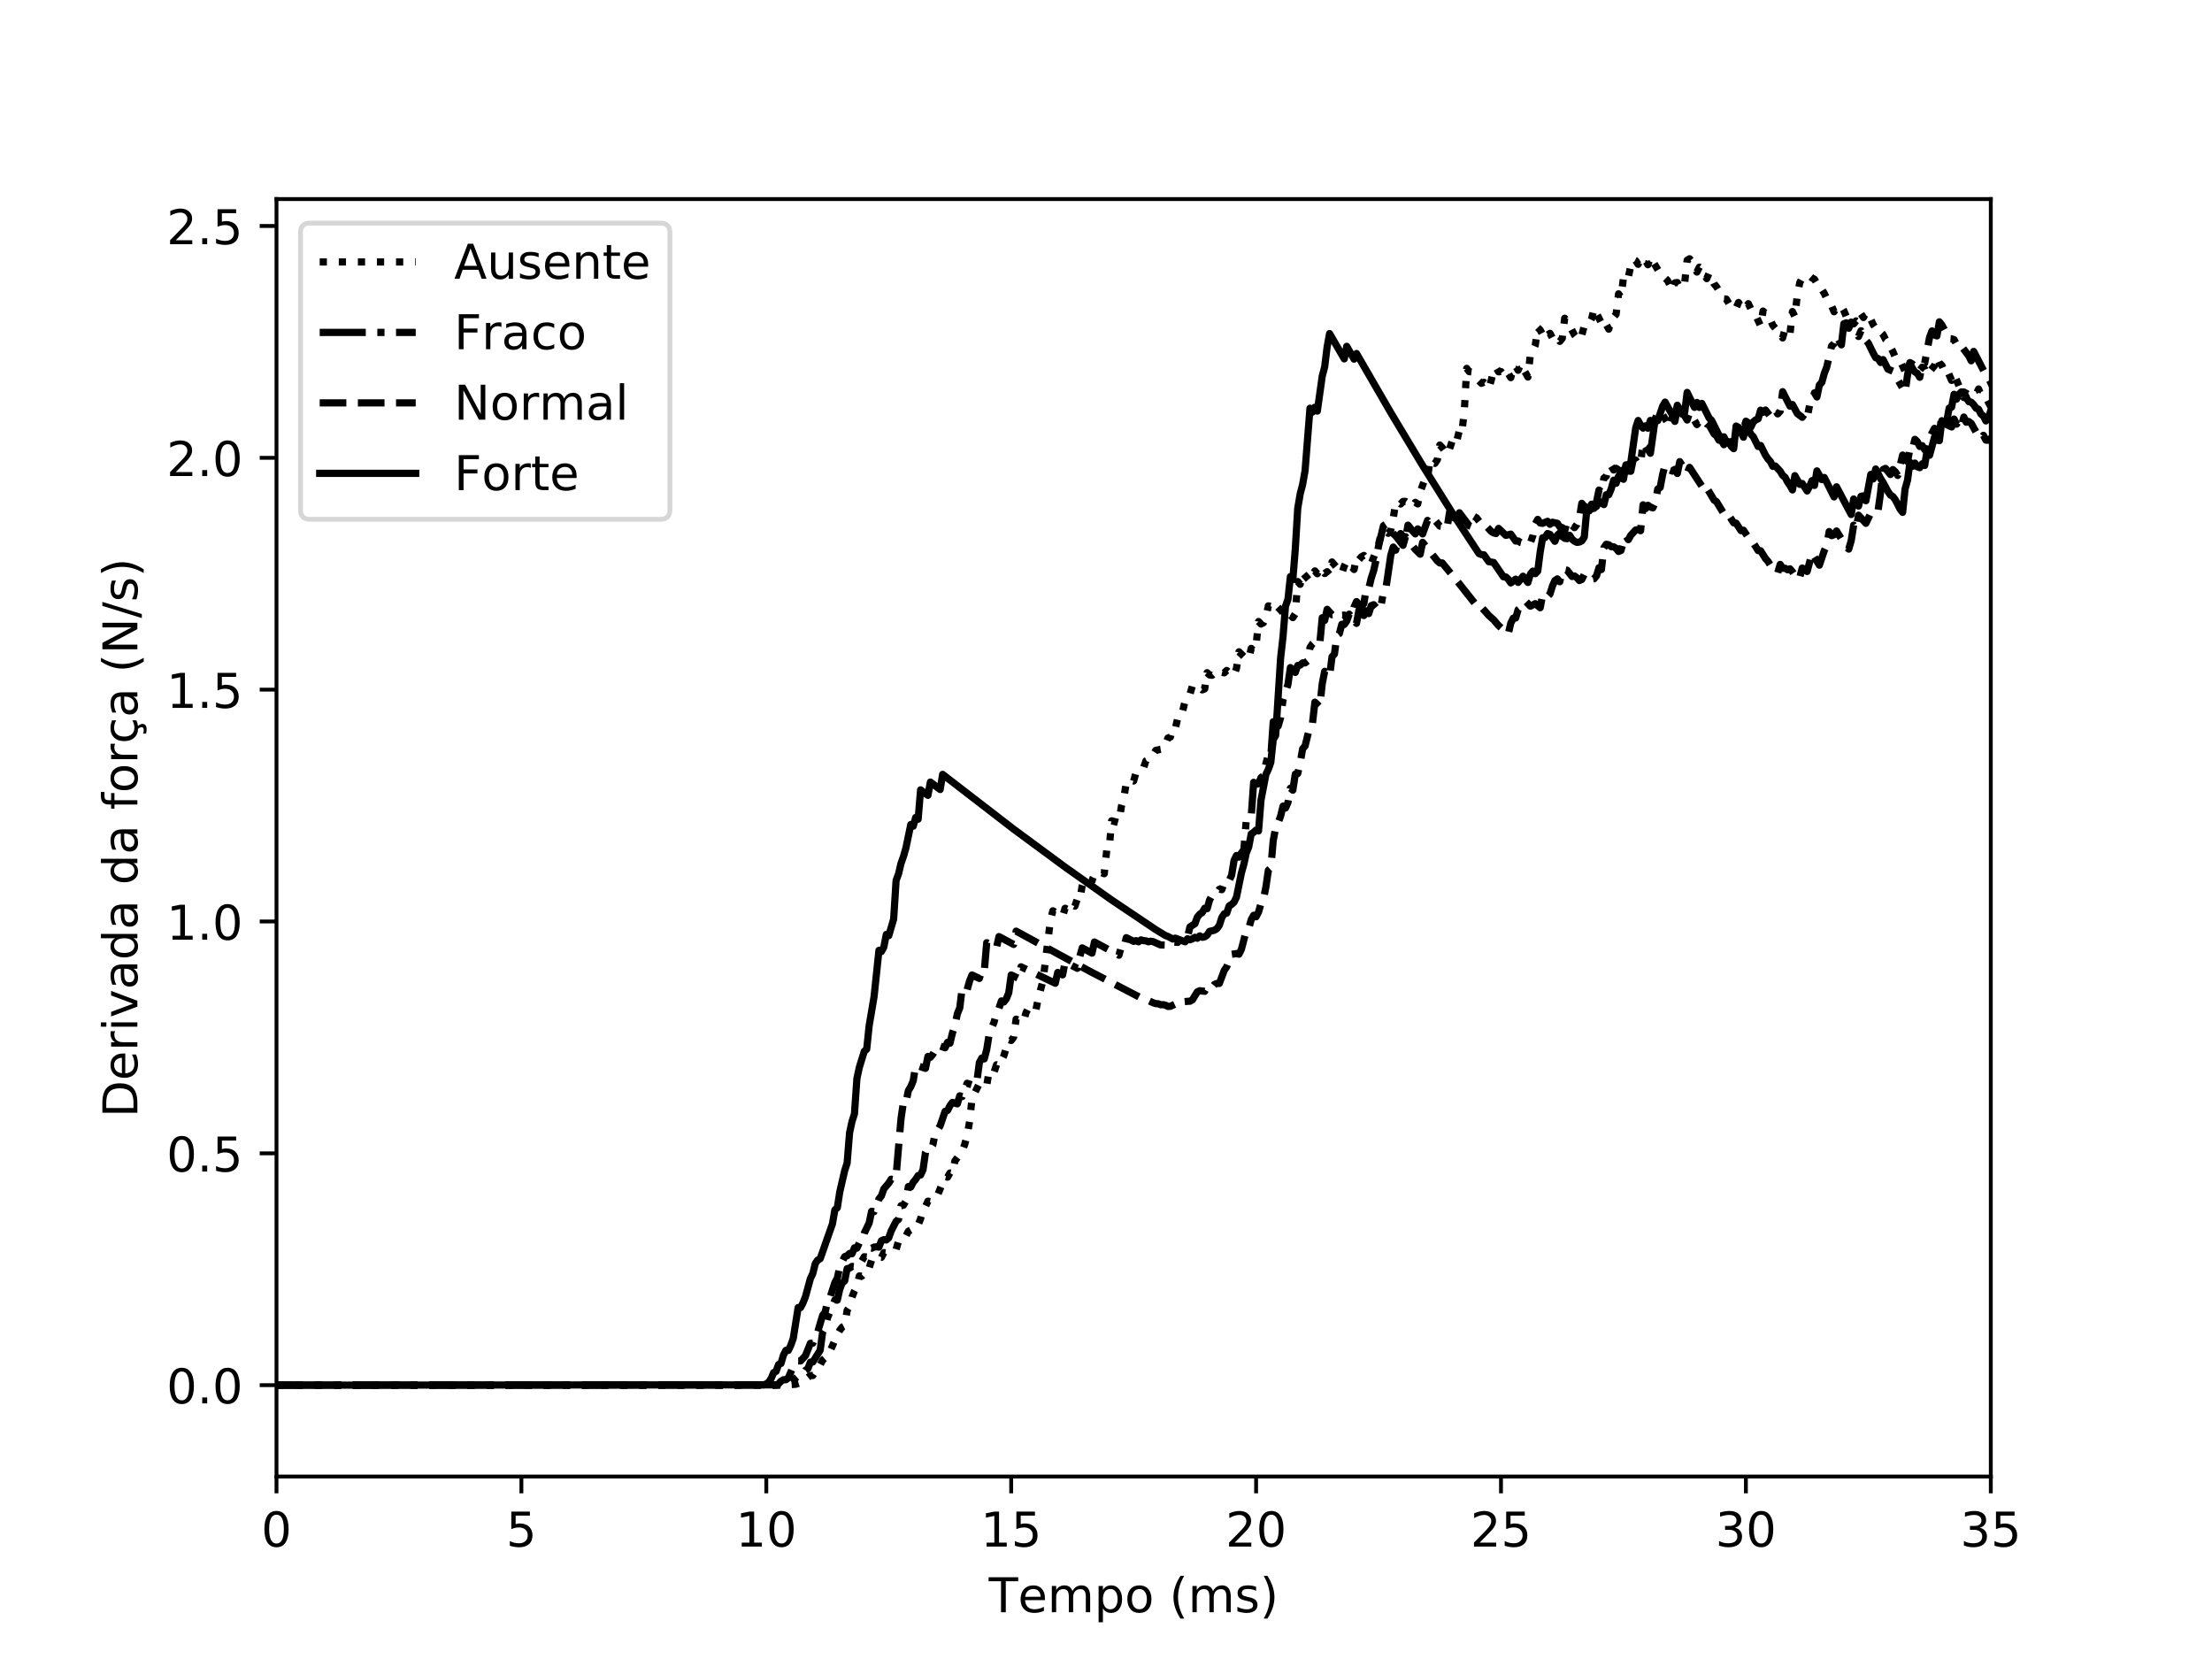 <?xml version="1.0" encoding="utf-8" standalone="no"?>
<!DOCTYPE svg PUBLIC "-//W3C//DTD SVG 1.1//EN"
  "http://www.w3.org/Graphics/SVG/1.1/DTD/svg11.dtd">
<!-- Created with matplotlib (https://matplotlib.org/) -->
<svg height="345.6pt" version="1.1" viewBox="0 0 460.8 345.6" width="460.8pt" xmlns="http://www.w3.org/2000/svg" xmlns:xlink="http://www.w3.org/1999/xlink">
 <defs>
  <style type="text/css">
*{stroke-linecap:butt;stroke-linejoin:round;}
  </style>
 </defs>
 <g id="figure_1">
  <g id="patch_1">
   <path d="M 0 345.6 
L 460.8 345.6 
L 460.8 0 
L 0 0 
z
" style="fill:#ffffff;"/>
  </g>
  <g id="axes_1">
   <g id="patch_2">
    <path d="M 57.6 307.584 
L 414.72 307.584 
L 414.72 41.472 
L 57.6 41.472 
z
" style="fill:#ffffff;"/>
   </g>
   <g id="matplotlib.axis_1">
    <g id="xtick_1">
     <g id="line2d_1">
      <defs>
       <path d="M 0 0 
L 0 3.5 
" id="m54265c1654" style="stroke:#000000;stroke-width:0.8;"/>
      </defs>
      <g>
       <use style="stroke:#000000;stroke-width:0.8;" x="57.6" xlink:href="#m54265c1654" y="307.584"/>
      </g>
     </g>
     <g id="text_1">
      <!-- 0 -->
      <defs>
       <path d="M 31.781 66.406 
Q 24.172 66.406 20.328 58.906 
Q 16.5 51.422 16.5 36.375 
Q 16.5 21.391 20.328 13.891 
Q 24.172 6.391 31.781 6.391 
Q 39.453 6.391 43.281 13.891 
Q 47.125 21.391 47.125 36.375 
Q 47.125 51.422 43.281 58.906 
Q 39.453 66.406 31.781 66.406 
z
M 31.781 74.219 
Q 44.047 74.219 50.516 64.516 
Q 56.984 54.828 56.984 36.375 
Q 56.984 17.969 50.516 8.266 
Q 44.047 -1.422 31.781 -1.422 
Q 19.531 -1.422 13.062 8.266 
Q 6.594 17.969 6.594 36.375 
Q 6.594 54.828 13.062 64.516 
Q 19.531 74.219 31.781 74.219 
z
" id="DejaVuSans-48"/>
      </defs>
      <g transform="translate(54.419 322.182)scale(0.1 -0.1)">
       <use xlink:href="#DejaVuSans-48"/>
      </g>
     </g>
    </g>
    <g id="xtick_2">
     <g id="line2d_2">
      <g>
       <use style="stroke:#000000;stroke-width:0.8;" x="108.617" xlink:href="#m54265c1654" y="307.584"/>
      </g>
     </g>
     <g id="text_2">
      <!-- 5 -->
      <defs>
       <path d="M 10.797 72.906 
L 49.516 72.906 
L 49.516 64.594 
L 19.828 64.594 
L 19.828 46.734 
Q 21.969 47.469 24.109 47.828 
Q 26.266 48.188 28.422 48.188 
Q 40.625 48.188 47.75 41.5 
Q 54.891 34.812 54.891 23.391 
Q 54.891 11.625 47.562 5.094 
Q 40.234 -1.422 26.906 -1.422 
Q 22.312 -1.422 17.547 -0.641 
Q 12.797 0.141 7.719 1.703 
L 7.719 11.625 
Q 12.109 9.234 16.797 8.062 
Q 21.484 6.891 26.703 6.891 
Q 35.156 6.891 40.078 11.328 
Q 45.016 15.766 45.016 23.391 
Q 45.016 31 40.078 35.438 
Q 35.156 39.891 26.703 39.891 
Q 22.75 39.891 18.812 39.016 
Q 14.891 38.141 10.797 36.281 
z
" id="DejaVuSans-53"/>
      </defs>
      <g transform="translate(105.436 322.182)scale(0.1 -0.1)">
       <use xlink:href="#DejaVuSans-53"/>
      </g>
     </g>
    </g>
    <g id="xtick_3">
     <g id="line2d_3">
      <g>
       <use style="stroke:#000000;stroke-width:0.8;" x="159.634" xlink:href="#m54265c1654" y="307.584"/>
      </g>
     </g>
     <g id="text_3">
      <!-- 10 -->
      <defs>
       <path d="M 12.406 8.297 
L 28.516 8.297 
L 28.516 63.922 
L 10.984 60.406 
L 10.984 69.391 
L 28.422 72.906 
L 38.281 72.906 
L 38.281 8.297 
L 54.391 8.297 
L 54.391 0 
L 12.406 0 
z
" id="DejaVuSans-49"/>
      </defs>
      <g transform="translate(153.272 322.182)scale(0.1 -0.1)">
       <use xlink:href="#DejaVuSans-49"/>
       <use x="63.623" xlink:href="#DejaVuSans-48"/>
      </g>
     </g>
    </g>
    <g id="xtick_4">
     <g id="line2d_4">
      <g>
       <use style="stroke:#000000;stroke-width:0.8;" x="210.651" xlink:href="#m54265c1654" y="307.584"/>
      </g>
     </g>
     <g id="text_4">
      <!-- 15 -->
      <g transform="translate(204.289 322.182)scale(0.1 -0.1)">
       <use xlink:href="#DejaVuSans-49"/>
       <use x="63.623" xlink:href="#DejaVuSans-53"/>
      </g>
     </g>
    </g>
    <g id="xtick_5">
     <g id="line2d_5">
      <g>
       <use style="stroke:#000000;stroke-width:0.8;" x="261.669" xlink:href="#m54265c1654" y="307.584"/>
      </g>
     </g>
     <g id="text_5">
      <!-- 20 -->
      <defs>
       <path d="M 19.188 8.297 
L 53.609 8.297 
L 53.609 0 
L 7.328 0 
L 7.328 8.297 
Q 12.938 14.109 22.625 23.891 
Q 32.328 33.688 34.812 36.531 
Q 39.547 41.844 41.422 45.531 
Q 43.312 49.219 43.312 52.781 
Q 43.312 58.594 39.234 62.25 
Q 35.156 65.922 28.609 65.922 
Q 23.969 65.922 18.812 64.312 
Q 13.672 62.703 7.812 59.422 
L 7.812 69.391 
Q 13.766 71.781 18.938 73 
Q 24.125 74.219 28.422 74.219 
Q 39.75 74.219 46.484 68.547 
Q 53.219 62.891 53.219 53.422 
Q 53.219 48.922 51.531 44.891 
Q 49.859 40.875 45.406 35.406 
Q 44.188 33.984 37.641 27.219 
Q 31.109 20.453 19.188 8.297 
z
" id="DejaVuSans-50"/>
      </defs>
      <g transform="translate(255.306 322.182)scale(0.1 -0.1)">
       <use xlink:href="#DejaVuSans-50"/>
       <use x="63.623" xlink:href="#DejaVuSans-48"/>
      </g>
     </g>
    </g>
    <g id="xtick_6">
     <g id="line2d_6">
      <g>
       <use style="stroke:#000000;stroke-width:0.8;" x="312.686" xlink:href="#m54265c1654" y="307.584"/>
      </g>
     </g>
     <g id="text_6">
      <!-- 25 -->
      <g transform="translate(306.323 322.182)scale(0.1 -0.1)">
       <use xlink:href="#DejaVuSans-50"/>
       <use x="63.623" xlink:href="#DejaVuSans-53"/>
      </g>
     </g>
    </g>
    <g id="xtick_7">
     <g id="line2d_7">
      <g>
       <use style="stroke:#000000;stroke-width:0.8;" x="363.703" xlink:href="#m54265c1654" y="307.584"/>
      </g>
     </g>
     <g id="text_7">
      <!-- 30 -->
      <defs>
       <path d="M 40.578 39.312 
Q 47.656 37.797 51.625 33 
Q 55.609 28.219 55.609 21.188 
Q 55.609 10.406 48.188 4.484 
Q 40.766 -1.422 27.094 -1.422 
Q 22.516 -1.422 17.656 -0.516 
Q 12.797 0.391 7.625 2.203 
L 7.625 11.719 
Q 11.719 9.328 16.594 8.109 
Q 21.484 6.891 26.812 6.891 
Q 36.078 6.891 40.938 10.547 
Q 45.797 14.203 45.797 21.188 
Q 45.797 27.641 41.281 31.266 
Q 36.766 34.906 28.719 34.906 
L 20.219 34.906 
L 20.219 43.016 
L 29.109 43.016 
Q 36.375 43.016 40.234 45.922 
Q 44.094 48.828 44.094 54.297 
Q 44.094 59.906 40.109 62.906 
Q 36.141 65.922 28.719 65.922 
Q 24.656 65.922 20.016 65.031 
Q 15.375 64.156 9.812 62.312 
L 9.812 71.094 
Q 15.438 72.656 20.344 73.438 
Q 25.25 74.219 29.594 74.219 
Q 40.828 74.219 47.359 69.109 
Q 53.906 64.016 53.906 55.328 
Q 53.906 49.266 50.438 45.094 
Q 46.969 40.922 40.578 39.312 
z
" id="DejaVuSans-51"/>
      </defs>
      <g transform="translate(357.34 322.182)scale(0.1 -0.1)">
       <use xlink:href="#DejaVuSans-51"/>
       <use x="63.623" xlink:href="#DejaVuSans-48"/>
      </g>
     </g>
    </g>
    <g id="xtick_8">
     <g id="line2d_8">
      <g>
       <use style="stroke:#000000;stroke-width:0.8;" x="414.72" xlink:href="#m54265c1654" y="307.584"/>
      </g>
     </g>
     <g id="text_8">
      <!-- 35 -->
      <g transform="translate(408.358 322.182)scale(0.1 -0.1)">
       <use xlink:href="#DejaVuSans-51"/>
       <use x="63.623" xlink:href="#DejaVuSans-53"/>
      </g>
     </g>
    </g>
    <g id="text_9">
     <!-- Tempo (ms) -->
     <defs>
      <path d="M -0.297 72.906 
L 61.375 72.906 
L 61.375 64.594 
L 35.5 64.594 
L 35.5 0 
L 25.594 0 
L 25.594 64.594 
L -0.297 64.594 
z
" id="DejaVuSans-84"/>
      <path d="M 56.203 29.594 
L 56.203 25.203 
L 14.891 25.203 
Q 15.484 15.922 20.484 11.062 
Q 25.484 6.203 34.422 6.203 
Q 39.594 6.203 44.453 7.469 
Q 49.312 8.734 54.109 11.281 
L 54.109 2.781 
Q 49.266 0.734 44.188 -0.344 
Q 39.109 -1.422 33.891 -1.422 
Q 20.797 -1.422 13.156 6.188 
Q 5.516 13.812 5.516 26.812 
Q 5.516 40.234 12.766 48.109 
Q 20.016 56 32.328 56 
Q 43.359 56 49.781 48.891 
Q 56.203 41.797 56.203 29.594 
z
M 47.219 32.234 
Q 47.125 39.594 43.094 43.984 
Q 39.062 48.391 32.422 48.391 
Q 24.906 48.391 20.391 44.141 
Q 15.875 39.891 15.188 32.172 
z
" id="DejaVuSans-101"/>
      <path d="M 52 44.188 
Q 55.375 50.25 60.062 53.125 
Q 64.75 56 71.094 56 
Q 79.641 56 84.281 50.016 
Q 88.922 44.047 88.922 33.016 
L 88.922 0 
L 79.891 0 
L 79.891 32.719 
Q 79.891 40.578 77.094 44.375 
Q 74.312 48.188 68.609 48.188 
Q 61.625 48.188 57.562 43.547 
Q 53.516 38.922 53.516 30.906 
L 53.516 0 
L 44.484 0 
L 44.484 32.719 
Q 44.484 40.625 41.703 44.406 
Q 38.922 48.188 33.109 48.188 
Q 26.219 48.188 22.156 43.531 
Q 18.109 38.875 18.109 30.906 
L 18.109 0 
L 9.078 0 
L 9.078 54.688 
L 18.109 54.688 
L 18.109 46.188 
Q 21.188 51.219 25.484 53.609 
Q 29.781 56 35.688 56 
Q 41.656 56 45.828 52.969 
Q 50 49.953 52 44.188 
z
" id="DejaVuSans-109"/>
      <path d="M 18.109 8.203 
L 18.109 -20.797 
L 9.078 -20.797 
L 9.078 54.688 
L 18.109 54.688 
L 18.109 46.391 
Q 20.953 51.266 25.266 53.625 
Q 29.594 56 35.594 56 
Q 45.562 56 51.781 48.094 
Q 58.016 40.188 58.016 27.297 
Q 58.016 14.406 51.781 6.484 
Q 45.562 -1.422 35.594 -1.422 
Q 29.594 -1.422 25.266 0.953 
Q 20.953 3.328 18.109 8.203 
z
M 48.688 27.297 
Q 48.688 37.203 44.609 42.844 
Q 40.531 48.484 33.406 48.484 
Q 26.266 48.484 22.188 42.844 
Q 18.109 37.203 18.109 27.297 
Q 18.109 17.391 22.188 11.75 
Q 26.266 6.109 33.406 6.109 
Q 40.531 6.109 44.609 11.75 
Q 48.688 17.391 48.688 27.297 
z
" id="DejaVuSans-112"/>
      <path d="M 30.609 48.391 
Q 23.391 48.391 19.188 42.75 
Q 14.984 37.109 14.984 27.297 
Q 14.984 17.484 19.156 11.844 
Q 23.344 6.203 30.609 6.203 
Q 37.797 6.203 41.984 11.859 
Q 46.188 17.531 46.188 27.297 
Q 46.188 37.016 41.984 42.703 
Q 37.797 48.391 30.609 48.391 
z
M 30.609 56 
Q 42.328 56 49.016 48.375 
Q 55.719 40.766 55.719 27.297 
Q 55.719 13.875 49.016 6.219 
Q 42.328 -1.422 30.609 -1.422 
Q 18.844 -1.422 12.172 6.219 
Q 5.516 13.875 5.516 27.297 
Q 5.516 40.766 12.172 48.375 
Q 18.844 56 30.609 56 
z
" id="DejaVuSans-111"/>
      <path id="DejaVuSans-32"/>
      <path d="M 31 75.875 
Q 24.469 64.656 21.281 53.656 
Q 18.109 42.672 18.109 31.391 
Q 18.109 20.125 21.312 9.062 
Q 24.516 -2 31 -13.188 
L 23.188 -13.188 
Q 15.875 -1.703 12.234 9.375 
Q 8.594 20.453 8.594 31.391 
Q 8.594 42.281 12.203 53.312 
Q 15.828 64.359 23.188 75.875 
z
" id="DejaVuSans-40"/>
      <path d="M 44.281 53.078 
L 44.281 44.578 
Q 40.484 46.531 36.375 47.5 
Q 32.281 48.484 27.875 48.484 
Q 21.188 48.484 17.844 46.438 
Q 14.5 44.391 14.5 40.281 
Q 14.5 37.156 16.891 35.375 
Q 19.281 33.594 26.516 31.984 
L 29.594 31.297 
Q 39.156 29.25 43.188 25.516 
Q 47.219 21.781 47.219 15.094 
Q 47.219 7.469 41.188 3.016 
Q 35.156 -1.422 24.609 -1.422 
Q 20.219 -1.422 15.453 -0.562 
Q 10.688 0.297 5.422 2 
L 5.422 11.281 
Q 10.406 8.688 15.234 7.391 
Q 20.062 6.109 24.812 6.109 
Q 31.156 6.109 34.562 8.281 
Q 37.984 10.453 37.984 14.406 
Q 37.984 18.062 35.516 20.016 
Q 33.062 21.969 24.703 23.781 
L 21.578 24.516 
Q 13.234 26.266 9.516 29.906 
Q 5.812 33.547 5.812 39.891 
Q 5.812 47.609 11.281 51.797 
Q 16.75 56 26.812 56 
Q 31.781 56 36.172 55.266 
Q 40.578 54.547 44.281 53.078 
z
" id="DejaVuSans-115"/>
      <path d="M 8.016 75.875 
L 15.828 75.875 
Q 23.141 64.359 26.781 53.312 
Q 30.422 42.281 30.422 31.391 
Q 30.422 20.453 26.781 9.375 
Q 23.141 -1.703 15.828 -13.188 
L 8.016 -13.188 
Q 14.5 -2 17.703 9.062 
Q 20.906 20.125 20.906 31.391 
Q 20.906 42.672 17.703 53.656 
Q 14.5 64.656 8.016 75.875 
z
" id="DejaVuSans-41"/>
     </defs>
     <g transform="translate(205.973 335.861)scale(0.1 -0.1)">
      <use xlink:href="#DejaVuSans-84"/>
      <use x="60.818" xlink:href="#DejaVuSans-101"/>
      <use x="122.342" xlink:href="#DejaVuSans-109"/>
      <use x="219.754" xlink:href="#DejaVuSans-112"/>
      <use x="283.23" xlink:href="#DejaVuSans-111"/>
      <use x="344.412" xlink:href="#DejaVuSans-32"/>
      <use x="376.199" xlink:href="#DejaVuSans-40"/>
      <use x="415.213" xlink:href="#DejaVuSans-109"/>
      <use x="512.625" xlink:href="#DejaVuSans-115"/>
      <use x="564.725" xlink:href="#DejaVuSans-41"/>
     </g>
    </g>
   </g>
   <g id="matplotlib.axis_2">
    <g id="ytick_1">
     <g id="line2d_9">
      <defs>
       <path d="M 0 0 
L -3.5 0 
" id="m614eb46693" style="stroke:#000000;stroke-width:0.8;"/>
      </defs>
      <g>
       <use style="stroke:#000000;stroke-width:0.8;" x="57.6" xlink:href="#m614eb46693" y="288.553"/>
      </g>
     </g>
     <g id="text_10">
      <!-- 0.0 -->
      <defs>
       <path d="M 10.688 12.406 
L 21 12.406 
L 21 0 
L 10.688 0 
z
" id="DejaVuSans-46"/>
      </defs>
      <g transform="translate(34.697 292.352)scale(0.1 -0.1)">
       <use xlink:href="#DejaVuSans-48"/>
       <use x="63.623" xlink:href="#DejaVuSans-46"/>
       <use x="95.41" xlink:href="#DejaVuSans-48"/>
      </g>
     </g>
    </g>
    <g id="ytick_2">
     <g id="line2d_10">
      <g>
       <use style="stroke:#000000;stroke-width:0.8;" x="57.6" xlink:href="#m614eb46693" y="240.257"/>
      </g>
     </g>
     <g id="text_11">
      <!-- 0.5 -->
      <g transform="translate(34.697 244.056)scale(0.1 -0.1)">
       <use xlink:href="#DejaVuSans-48"/>
       <use x="63.623" xlink:href="#DejaVuSans-46"/>
       <use x="95.41" xlink:href="#DejaVuSans-53"/>
      </g>
     </g>
    </g>
    <g id="ytick_3">
     <g id="line2d_11">
      <g>
       <use style="stroke:#000000;stroke-width:0.8;" x="57.6" xlink:href="#m614eb46693" y="191.962"/>
      </g>
     </g>
     <g id="text_12">
      <!-- 1.0 -->
      <g transform="translate(34.697 195.761)scale(0.1 -0.1)">
       <use xlink:href="#DejaVuSans-49"/>
       <use x="63.623" xlink:href="#DejaVuSans-46"/>
       <use x="95.41" xlink:href="#DejaVuSans-48"/>
      </g>
     </g>
    </g>
    <g id="ytick_4">
     <g id="line2d_12">
      <g>
       <use style="stroke:#000000;stroke-width:0.8;" x="57.6" xlink:href="#m614eb46693" y="143.666"/>
      </g>
     </g>
     <g id="text_13">
      <!-- 1.5 -->
      <g transform="translate(34.697 147.465)scale(0.1 -0.1)">
       <use xlink:href="#DejaVuSans-49"/>
       <use x="63.623" xlink:href="#DejaVuSans-46"/>
       <use x="95.41" xlink:href="#DejaVuSans-53"/>
      </g>
     </g>
    </g>
    <g id="ytick_5">
     <g id="line2d_13">
      <g>
       <use style="stroke:#000000;stroke-width:0.8;" x="57.6" xlink:href="#m614eb46693" y="95.371"/>
      </g>
     </g>
     <g id="text_14">
      <!-- 2.0 -->
      <g transform="translate(34.697 99.17)scale(0.1 -0.1)">
       <use xlink:href="#DejaVuSans-50"/>
       <use x="63.623" xlink:href="#DejaVuSans-46"/>
       <use x="95.41" xlink:href="#DejaVuSans-48"/>
      </g>
     </g>
    </g>
    <g id="ytick_6">
     <g id="line2d_14">
      <g>
       <use style="stroke:#000000;stroke-width:0.8;" x="57.6" xlink:href="#m614eb46693" y="47.075"/>
      </g>
     </g>
     <g id="text_15">
      <!-- 2.5 -->
      <g transform="translate(34.697 50.874)scale(0.1 -0.1)">
       <use xlink:href="#DejaVuSans-50"/>
       <use x="63.623" xlink:href="#DejaVuSans-46"/>
       <use x="95.41" xlink:href="#DejaVuSans-53"/>
      </g>
     </g>
    </g>
    <g id="text_16">
     <!-- Derivada da força (N/s) -->
     <defs>
      <path d="M 19.672 64.797 
L 19.672 8.109 
L 31.594 8.109 
Q 46.688 8.109 53.688 14.938 
Q 60.688 21.781 60.688 36.531 
Q 60.688 51.172 53.688 57.984 
Q 46.688 64.797 31.594 64.797 
z
M 9.812 72.906 
L 30.078 72.906 
Q 51.266 72.906 61.172 64.094 
Q 71.094 55.281 71.094 36.531 
Q 71.094 17.672 61.125 8.828 
Q 51.172 0 30.078 0 
L 9.812 0 
z
" id="DejaVuSans-68"/>
      <path d="M 41.109 46.297 
Q 39.594 47.172 37.812 47.578 
Q 36.031 48 33.891 48 
Q 26.266 48 22.188 43.047 
Q 18.109 38.094 18.109 28.812 
L 18.109 0 
L 9.078 0 
L 9.078 54.688 
L 18.109 54.688 
L 18.109 46.188 
Q 20.953 51.172 25.484 53.578 
Q 30.031 56 36.531 56 
Q 37.453 56 38.578 55.875 
Q 39.703 55.766 41.062 55.516 
z
" id="DejaVuSans-114"/>
      <path d="M 9.422 54.688 
L 18.406 54.688 
L 18.406 0 
L 9.422 0 
z
M 9.422 75.984 
L 18.406 75.984 
L 18.406 64.594 
L 9.422 64.594 
z
" id="DejaVuSans-105"/>
      <path d="M 2.984 54.688 
L 12.5 54.688 
L 29.594 8.797 
L 46.688 54.688 
L 56.203 54.688 
L 35.688 0 
L 23.484 0 
z
" id="DejaVuSans-118"/>
      <path d="M 34.281 27.484 
Q 23.391 27.484 19.188 25 
Q 14.984 22.516 14.984 16.5 
Q 14.984 11.719 18.141 8.906 
Q 21.297 6.109 26.703 6.109 
Q 34.188 6.109 38.703 11.406 
Q 43.219 16.703 43.219 25.484 
L 43.219 27.484 
z
M 52.203 31.203 
L 52.203 0 
L 43.219 0 
L 43.219 8.297 
Q 40.141 3.328 35.547 0.953 
Q 30.953 -1.422 24.312 -1.422 
Q 15.922 -1.422 10.953 3.297 
Q 6 8.016 6 15.922 
Q 6 25.141 12.172 29.828 
Q 18.359 34.516 30.609 34.516 
L 43.219 34.516 
L 43.219 35.406 
Q 43.219 41.609 39.141 45 
Q 35.062 48.391 27.688 48.391 
Q 23 48.391 18.547 47.266 
Q 14.109 46.141 10.016 43.891 
L 10.016 52.203 
Q 14.938 54.109 19.578 55.047 
Q 24.219 56 28.609 56 
Q 40.484 56 46.344 49.844 
Q 52.203 43.703 52.203 31.203 
z
" id="DejaVuSans-97"/>
      <path d="M 45.406 46.391 
L 45.406 75.984 
L 54.391 75.984 
L 54.391 0 
L 45.406 0 
L 45.406 8.203 
Q 42.578 3.328 38.25 0.953 
Q 33.938 -1.422 27.875 -1.422 
Q 17.969 -1.422 11.734 6.484 
Q 5.516 14.406 5.516 27.297 
Q 5.516 40.188 11.734 48.094 
Q 17.969 56 27.875 56 
Q 33.938 56 38.25 53.625 
Q 42.578 51.266 45.406 46.391 
z
M 14.797 27.297 
Q 14.797 17.391 18.875 11.75 
Q 22.953 6.109 30.078 6.109 
Q 37.203 6.109 41.297 11.75 
Q 45.406 17.391 45.406 27.297 
Q 45.406 37.203 41.297 42.844 
Q 37.203 48.484 30.078 48.484 
Q 22.953 48.484 18.875 42.844 
Q 14.797 37.203 14.797 27.297 
z
" id="DejaVuSans-100"/>
      <path d="M 37.109 75.984 
L 37.109 68.5 
L 28.516 68.5 
Q 23.688 68.5 21.797 66.547 
Q 19.922 64.594 19.922 59.516 
L 19.922 54.688 
L 34.719 54.688 
L 34.719 47.703 
L 19.922 47.703 
L 19.922 0 
L 10.891 0 
L 10.891 47.703 
L 2.297 47.703 
L 2.297 54.688 
L 10.891 54.688 
L 10.891 58.5 
Q 10.891 67.625 15.141 71.797 
Q 19.391 75.984 28.609 75.984 
z
" id="DejaVuSans-102"/>
      <path d="M 48.781 52.594 
L 48.781 44.188 
Q 44.969 46.297 41.141 47.344 
Q 37.312 48.391 33.406 48.391 
Q 24.656 48.391 19.812 42.844 
Q 14.984 37.312 14.984 27.297 
Q 14.984 17.281 19.812 11.734 
Q 24.656 6.203 33.406 6.203 
Q 37.312 6.203 41.141 7.25 
Q 44.969 8.297 48.781 10.406 
L 48.781 2.094 
Q 45.016 0.344 40.984 -0.531 
Q 36.969 -1.422 32.422 -1.422 
Q 20.062 -1.422 12.781 6.344 
Q 5.516 14.109 5.516 27.297 
Q 5.516 40.672 12.859 48.328 
Q 20.219 56 33.016 56 
Q 37.156 56 41.109 55.141 
Q 45.062 54.297 48.781 52.594 
z
M 36.078 0 
Q 38.766 -3.031 40.078 -5.594 
Q 41.406 -8.156 41.406 -10.5 
Q 41.406 -14.844 38.469 -17.062 
Q 35.547 -19.281 29.781 -19.281 
Q 27.547 -19.281 25.422 -18.984 
Q 23.297 -18.703 21.188 -18.109 
L 21.188 -11.719 
Q 22.859 -12.547 24.656 -12.906 
Q 26.469 -13.281 28.766 -13.281 
Q 31.641 -13.281 33.109 -12.109 
Q 34.578 -10.938 34.578 -8.688 
Q 34.578 -7.234 33.516 -5.109 
Q 32.469 -2.984 30.281 0 
z
" id="DejaVuSans-231"/>
      <path d="M 9.812 72.906 
L 23.094 72.906 
L 55.422 11.922 
L 55.422 72.906 
L 64.984 72.906 
L 64.984 0 
L 51.703 0 
L 19.391 60.984 
L 19.391 0 
L 9.812 0 
z
" id="DejaVuSans-78"/>
      <path d="M 25.391 72.906 
L 33.688 72.906 
L 8.297 -9.281 
L 0 -9.281 
z
" id="DejaVuSans-47"/>
     </defs>
     <g transform="translate(28.617 232.784)rotate(-90)scale(0.1 -0.1)">
      <use xlink:href="#DejaVuSans-68"/>
      <use x="77.002" xlink:href="#DejaVuSans-101"/>
      <use x="138.525" xlink:href="#DejaVuSans-114"/>
      <use x="179.639" xlink:href="#DejaVuSans-105"/>
      <use x="207.422" xlink:href="#DejaVuSans-118"/>
      <use x="266.602" xlink:href="#DejaVuSans-97"/>
      <use x="327.881" xlink:href="#DejaVuSans-100"/>
      <use x="391.357" xlink:href="#DejaVuSans-97"/>
      <use x="452.637" xlink:href="#DejaVuSans-32"/>
      <use x="484.424" xlink:href="#DejaVuSans-100"/>
      <use x="547.9" xlink:href="#DejaVuSans-97"/>
      <use x="609.18" xlink:href="#DejaVuSans-32"/>
      <use x="640.967" xlink:href="#DejaVuSans-102"/>
      <use x="676.172" xlink:href="#DejaVuSans-111"/>
      <use x="737.354" xlink:href="#DejaVuSans-114"/>
      <use x="778.436" xlink:href="#DejaVuSans-231"/>
      <use x="833.416" xlink:href="#DejaVuSans-97"/>
      <use x="894.695" xlink:href="#DejaVuSans-32"/>
      <use x="926.482" xlink:href="#DejaVuSans-40"/>
      <use x="965.496" xlink:href="#DejaVuSans-78"/>
      <use x="1040.301" xlink:href="#DejaVuSans-47"/>
      <use x="1073.992" xlink:href="#DejaVuSans-115"/>
      <use x="1126.092" xlink:href="#DejaVuSans-41"/>
     </g>
    </g>
   </g>
   <g id="line2d_15">
    <path clip-path="url(#p801395612e)" d="M 57.6 288.553 
L 164.226 288.553 
L 164.736 288.437 
L 165.756 288.367 
L 166.777 288.054 
L 167.287 287.712 
L 167.797 286.961 
L 168.307 286.953 
L 168.817 286.546 
L 169.328 286.544 
L 169.838 285.755 
L 170.348 285.253 
L 171.368 283.339 
L 171.878 282.894 
L 172.389 281.878 
L 172.899 281.533 
L 174.429 278.032 
L 174.939 277.128 
L 175.45 276.46 
L 175.96 276.197 
L 176.47 273 
L 176.98 272.186 
L 177.49 270.226 
L 178 268.916 
L 178.511 267.923 
L 179.021 265.8 
L 179.531 265.848 
L 180.041 265.307 
L 180.551 265.359 
L 181.061 264.15 
L 181.572 262.489 
L 182.592 262.61 
L 183.102 261.872 
L 183.612 261.934 
L 184.123 260.941 
L 184.633 261.007 
L 185.143 260.895 
L 185.653 260.959 
L 186.673 260.281 
L 187.184 258.517 
L 188.204 257.439 
L 188.714 257.51 
L 189.224 256.496 
L 189.734 256.22 
L 190.245 255.466 
L 190.755 255.546 
L 191.265 255.167 
L 191.775 253.896 
L 192.285 251.997 
L 192.795 251.332 
L 193.306 250.224 
L 193.816 250.316 
L 194.326 250.154 
L 195.346 248.908 
L 196.877 245.118 
L 197.387 245.224 
L 197.897 244.351 
L 198.407 244.457 
L 198.917 241.851 
L 200.448 239.809 
L 200.958 238.42 
L 201.468 236.595 
L 201.979 233.637 
L 202.489 228.865 
L 204.019 225.687 
L 205.55 226.17 
L 206.06 223.037 
L 207.08 223.379 
L 207.59 221.81 
L 208.101 221.988 
L 209.121 219.931 
L 210.141 216.565 
L 210.651 216.759 
L 211.162 216.077 
L 211.672 212.312 
L 213.202 212.932 
L 213.712 211.042 
L 214.223 209.989 
L 215.753 210.635 
L 216.263 208.096 
L 217.284 204.254 
L 218.814 191.765 
L 219.324 189.736 
L 221.365 190.878 
L 221.875 189.205 
L 222.385 189.446 
L 222.896 188.256 
L 223.916 188.776 
L 224.426 187.273 
L 224.936 187.557 
L 225.446 184.464 
L 225.957 182.936 
L 226.977 183.228 
L 227.487 183.545 
L 227.997 181.854 
L 229.018 181.916 
L 229.528 181.812 
L 230.038 182.009 
L 230.548 177.137 
L 231.058 176.951 
L 231.568 170.984 
L 233.099 171.384 
L 233.609 167.978 
L 234.119 166.214 
L 234.629 163.01 
L 235.14 163 
L 235.65 162.527 
L 236.16 162.691 
L 236.67 160.863 
L 237.18 160.738 
L 238.201 160.021 
L 238.711 158.499 
L 239.221 158.246 
L 239.731 157.552 
L 240.241 157.201 
L 240.752 156.323 
L 241.772 156.096 
L 242.282 156.024 
L 242.792 155.064 
L 243.302 153.741 
L 243.813 153.54 
L 244.323 151.658 
L 244.833 151.79 
L 245.343 149.593 
L 245.853 148.243 
L 246.363 148.158 
L 246.874 146.031 
L 247.384 145.592 
L 247.894 144.597 
L 248.404 142.874 
L 248.914 142.818 
L 249.424 143.28 
L 249.935 143.251 
L 250.445 143.716 
L 250.955 143.517 
L 251.465 140.131 
L 251.975 140.604 
L 252.485 140.678 
L 252.996 140.229 
L 253.506 140.127 
L 254.016 140.604 
L 254.526 140.052 
L 255.036 140.166 
L 255.547 139.667 
L 256.057 140.146 
L 256.567 140.146 
L 257.077 140.627 
L 257.587 139.198 
L 258.097 135.775 
L 259.628 137.268 
L 260.138 137.226 
L 260.648 135.079 
L 261.158 135.583 
L 261.669 134.386 
L 262.179 129.471 
L 262.689 129.999 
L 263.199 129.736 
L 263.709 128.577 
L 264.219 126.21 
L 264.73 126.311 
L 265.24 125.449 
L 267.791 128.185 
L 268.301 127.568 
L 269.321 128.662 
L 269.831 127.854 
L 270.341 121.143 
L 270.852 121.721 
L 271.362 119.31 
L 272.892 121.074 
L 273.403 119.667 
L 273.913 118.931 
L 274.423 119.526 
L 274.933 118.265 
L 275.953 119.47 
L 276.464 119.095 
L 276.974 119.7 
L 277.484 117.069 
L 279.525 119.462 
L 280.035 117.934 
L 280.545 116.874 
L 282.075 118.638 
L 282.586 116.068 
L 283.096 116.603 
L 283.606 115.993 
L 284.116 115.705 
L 285.647 117.422 
L 287.177 113.439 
L 287.687 111.262 
L 288.197 110.563 
L 288.708 110.723 
L 289.218 111.094 
L 289.728 110.421 
L 290.238 107.966 
L 290.748 104.717 
L 291.259 104.611 
L 291.769 104.999 
L 292.279 104.462 
L 292.789 104.446 
L 294.32 105.459 
L 294.83 104.647 
L 295.34 104.976 
L 295.85 102.478 
L 296.87 99.692 
L 297.381 99.698 
L 297.891 95.786 
L 298.401 96.427 
L 298.911 96.534 
L 299.421 95.772 
L 299.931 92.709 
L 300.442 93.238 
L 301.462 94.637 
L 301.972 93.518 
L 302.482 91.965 
L 302.992 90.956 
L 303.503 91.749 
L 304.013 89.633 
L 304.523 90.168 
L 305.033 85.766 
L 305.543 76.738 
L 306.053 77.409 
L 306.564 77.474 
L 307.074 77.834 
L 308.094 79.35 
L 308.604 79.856 
L 309.115 79.632 
L 309.625 80.069 
L 310.135 80.923 
L 310.645 79.24 
L 311.155 77.007 
L 311.665 76.578 
L 312.176 77.451 
L 312.686 77.401 
L 313.196 78.06 
L 313.706 77.225 
L 314.216 77.793 
L 314.726 78.67 
L 315.237 76.431 
L 315.747 76.242 
L 316.257 77.138 
L 316.767 75.848 
L 318.298 78.548 
L 318.808 73.752 
L 319.318 73.085 
L 319.828 71.913 
L 320.338 68.223 
L 320.848 68.748 
L 321.869 70.651 
L 322.379 69.795 
L 322.889 69.436 
L 323.399 70.394 
L 323.909 69.801 
L 324.42 70.363 
L 324.93 71.119 
L 325.44 70.5 
L 325.95 66.291 
L 326.46 66.838 
L 327.991 69.788 
L 328.501 70.404 
L 329.011 69.392 
L 329.521 69.813 
L 330.032 67.879 
L 330.542 67.437 
L 331.052 67.427 
L 331.562 66.391 
L 332.072 64.268 
L 334.113 68.317 
L 334.623 67.645 
L 335.133 68.571 
L 335.643 66.525 
L 336.154 66.078 
L 336.664 65.447 
L 337.174 61.212 
L 337.684 61.942 
L 338.194 57.888 
L 338.704 58.575 
L 339.215 57.75 
L 339.725 55.326 
L 340.235 54.024 
L 340.745 54.283 
L 341.255 55.063 
L 341.765 54.136 
L 342.276 53.639 
L 342.786 54.252 
L 343.296 55.15 
L 343.806 53.568 
L 345.847 56.999 
L 346.357 57.126 
L 346.867 57.936 
L 347.377 58.421 
L 348.398 60.453 
L 348.908 58.927 
L 349.418 58.859 
L 349.928 59.897 
L 350.438 59.002 
L 350.949 58.908 
L 351.459 54.211 
L 351.969 53.9 
L 352.479 54.507 
L 353.499 56.672 
L 354.01 55.647 
L 354.52 55.989 
L 355.54 58.046 
L 356.05 56.873 
L 357.071 59.128 
L 357.581 59.734 
L 358.091 60.596 
L 358.601 61.114 
L 359.111 62.257 
L 359.621 62.302 
L 360.642 64.035 
L 361.152 63.78 
L 361.662 64.166 
L 362.172 63.009 
L 362.683 63.946 
L 363.193 64.44 
L 363.703 64.114 
L 364.213 63.262 
L 364.723 64.336 
L 365.233 64.761 
L 365.744 65.632 
L 366.764 67.914 
L 367.274 64.8 
L 367.784 65.275 
L 368.294 65.487 
L 369.315 67.775 
L 369.825 68.395 
L 370.335 68.559 
L 370.845 69.268 
L 371.355 70.398 
L 371.866 68.52 
L 372.376 68.721 
L 372.886 69.577 
L 373.396 64.9 
L 373.906 65.988 
L 374.416 61.415 
L 374.927 58.869 
L 375.437 57.915 
L 375.947 57.899 
L 376.457 57.584 
L 376.967 57.461 
L 377.477 57.897 
L 377.988 58.175 
L 378.498 59.023 
L 379.008 60.242 
L 379.518 60.295 
L 380.028 61.112 
L 381.049 63.316 
L 381.559 63.739 
L 382.069 64.941 
L 382.579 64.067 
L 383.089 64.127 
L 383.6 63.851 
L 384.11 64.728 
L 384.62 65.936 
L 385.13 65.443 
L 385.64 66.272 
L 386.15 67.473 
L 386.661 66.845 
L 387.171 67.214 
L 387.681 65.387 
L 388.191 66.148 
L 388.701 65.163 
L 389.211 65.406 
L 390.232 67.645 
L 390.742 68.377 
L 391.252 68.184 
L 391.762 69.158 
L 392.272 69.672 
L 392.783 70.694 
L 393.293 71.082 
L 393.803 72.299 
L 394.313 73.226 
L 394.823 74.434 
L 395.333 74.472 
L 395.844 75.11 
L 396.864 77.403 
L 397.374 77.865 
L 397.884 75.535 
L 398.395 75.834 
L 398.905 76.653 
L 399.415 76.396 
L 399.925 77.148 
L 400.435 76.483 
L 400.945 76.86 
L 401.456 78.073 
L 402.476 76.806 
L 402.986 76.188 
L 403.496 74.412 
L 404.006 75.593 
L 404.517 76.101 
L 405.027 77.287 
L 405.537 76.908 
L 406.557 79.25 
L 407.067 77.961 
L 409.108 82.82 
L 409.618 81.914 
L 410.128 82.286 
L 411.149 82.002 
L 411.659 82.163 
L 412.169 81.027 
L 412.679 82.24 
L 413.189 82.586 
L 413.7 82.748 
L 414.72 84.775 
L 415.23 85.953 
L 415.23 85.953 
" style="fill:none;stroke:#000000;stroke-dasharray:1.5,2.475;stroke-dashoffset:0;stroke-width:1.5;"/>
   </g>
   <g id="line2d_16">
    <path clip-path="url(#p801395612e)" d="M 57.6 288.553 
L 163.205 288.497 
L 164.736 287.967 
L 166.267 286.611 
L 166.777 286.374 
L 167.287 286.287 
L 167.797 285.47 
L 168.307 285.116 
L 168.817 283.76 
L 169.328 283.721 
L 170.858 281.279 
L 171.368 277.539 
L 171.878 276.624 
L 172.389 274.526 
L 173.919 270.799 
L 174.429 270.838 
L 174.939 268.562 
L 175.45 267.239 
L 175.96 266.839 
L 176.47 264.287 
L 176.98 264.181 
L 177.49 263.814 
L 178.511 263.928 
L 179.021 262.902 
L 179.531 262.672 
L 180.041 261.801 
L 180.551 261.861 
L 181.061 259.966 
L 181.572 260.031 
L 182.082 259.794 
L 182.592 259.732 
L 183.102 259.801 
L 183.612 258.476 
L 184.123 258.242 
L 184.633 258.314 
L 185.143 257.856 
L 185.653 256.425 
L 186.673 254.425 
L 187.184 254.012 
L 187.694 251.174 
L 188.204 251.072 
L 188.714 250.198 
L 189.224 247.177 
L 189.734 247.276 
L 190.245 246.281 
L 190.755 245.68 
L 191.265 244.89 
L 191.775 244.774 
L 192.285 243.663 
L 192.795 240.097 
L 193.306 239.222 
L 193.816 239.345 
L 194.326 238.526 
L 194.836 236.023 
L 195.346 235.401 
L 195.856 234.51 
L 196.877 231.512 
L 197.387 231.334 
L 197.897 230.337 
L 198.407 229.653 
L 199.428 229.955 
L 199.938 228.274 
L 200.448 228.429 
L 201.468 225.668 
L 202.999 226.161 
L 203.509 225.249 
L 204.019 221.349 
L 204.529 220.406 
L 205.04 220.587 
L 205.55 218.644 
L 206.06 215.474 
L 207.08 212.943 
L 207.59 210.99 
L 208.101 210.036 
L 208.611 208.512 
L 209.121 208.732 
L 209.631 208.079 
L 210.141 206.823 
L 210.651 203.104 
L 212.182 203.819 
L 212.692 201.403 
L 219.835 204.832 
L 220.345 202.579 
L 221.365 203.081 
L 221.875 200.419 
L 224.426 201.719 
L 224.936 199.283 
L 225.446 197.46 
L 227.487 198.555 
L 227.997 196.237 
L 233.099 198.988 
L 233.609 197.102 
L 234.119 197.361 
L 234.629 195.333 
L 236.16 196.102 
L 236.67 195.953 
L 237.18 196.198 
L 237.691 195.794 
L 238.201 195.951 
L 238.711 195.99 
L 239.221 196.196 
L 239.731 196.075 
L 240.241 196.171 
L 241.262 196.629 
L 241.772 196.851 
L 243.302 196.89 
L 243.813 196.955 
L 244.323 196.243 
L 245.343 196.312 
L 245.853 195.735 
L 246.363 195.549 
L 246.874 195.082 
L 247.384 195.18 
L 247.894 193.076 
L 248.914 192.441 
L 249.424 191.06 
L 249.935 190.439 
L 250.445 190.109 
L 250.955 189.201 
L 251.465 189.3 
L 251.975 187.501 
L 252.485 186.522 
L 252.996 186.17 
L 253.506 186.07 
L 254.016 185.239 
L 254.526 185.33 
L 255.036 183.91 
L 255.547 184.111 
L 256.057 183.439 
L 256.567 182.345 
L 257.077 179.231 
L 257.587 178.213 
L 258.097 178.559 
L 258.608 177.664 
L 259.118 177.06 
L 259.628 170.745 
L 260.648 170.161 
L 261.158 162.967 
L 261.669 163.375 
L 262.179 163.278 
L 262.689 161.974 
L 263.199 161.615 
L 263.709 159.092 
L 264.219 157.191 
L 264.73 157.62 
L 265.24 150.345 
L 266.26 151.262 
L 266.77 149.522 
L 267.28 145.811 
L 268.301 142.602 
L 268.811 139.068 
L 269.831 140.075 
L 270.341 138.626 
L 270.852 138.551 
L 271.362 138.091 
L 271.872 138.095 
L 272.382 137.681 
L 272.892 134.911 
L 273.403 134.119 
L 273.913 133.661 
L 274.423 134.193 
L 274.933 134.117 
L 275.443 128.689 
L 275.953 129.243 
L 276.464 126.931 
L 277.484 128.053 
L 278.504 127.999 
L 279.014 128.563 
L 279.525 128.163 
L 280.035 128.134 
L 281.055 129.264 
L 281.565 128.725 
L 282.586 129.858 
L 283.096 127.085 
L 284.116 128.235 
L 284.626 127.248 
L 285.136 127.823 
L 285.647 126.162 
L 286.157 125.969 
L 286.667 126.556 
L 287.177 125.615 
L 287.687 126.206 
L 288.197 123.349 
L 288.708 122.613 
L 289.728 115.668 
L 290.238 113.963 
L 290.748 114.606 
L 291.259 112.091 
L 291.769 111.15 
L 292.789 112.425 
L 293.299 109.39 
L 294.32 110.667 
L 294.83 111.219 
L 295.34 110.18 
L 295.85 110.584 
L 296.36 111.223 
L 297.381 108.41 
L 297.891 109.104 
L 298.401 108.41 
L 298.911 108.364 
L 299.931 109.593 
L 300.442 109.643 
L 300.952 110.157 
L 301.462 109.923 
L 301.972 106.707 
L 302.992 107.918 
L 303.503 108.024 
L 304.013 106.813 
L 306.053 109.512 
L 306.564 109.713 
L 307.074 107.566 
L 307.584 107.875 
L 308.604 109.174 
L 309.115 109.745 
L 309.625 109.595 
L 310.645 110.702 
L 311.155 111.02 
L 311.665 111.144 
L 312.176 110.074 
L 313.706 111.532 
L 314.726 111.268 
L 315.747 112.713 
L 316.257 112.689 
L 316.767 113.018 
L 317.277 113.136 
L 317.787 112.786 
L 318.298 112.805 
L 318.808 113.089 
L 319.318 111.631 
L 319.828 109.131 
L 320.338 108.198 
L 320.848 108.948 
L 321.359 109.019 
L 322.379 108.598 
L 322.889 109.222 
L 323.399 108.791 
L 324.42 109.005 
L 324.93 109.755 
L 325.44 109.908 
L 325.95 110.659 
L 326.46 108.563 
L 326.971 108.772 
L 327.481 109.454 
L 327.991 109.917 
L 328.501 109.262 
L 329.011 107.955 
L 329.521 104.846 
L 330.032 105.486 
L 331.052 105.795 
L 331.562 106.001 
L 332.072 105.893 
L 332.582 104.541 
L 333.093 102.086 
L 333.603 102.462 
L 334.113 99.619 
L 334.623 99.196 
L 335.133 97.144 
L 335.643 97.084 
L 336.154 97.909 
L 336.664 97.557 
L 337.174 97.905 
L 337.684 98.601 
L 338.704 97.293 
L 339.215 98.129 
L 339.725 98.172 
L 340.235 95.687 
L 340.745 95.84 
L 341.255 96.632 
L 341.765 96.509 
L 342.276 92.291 
L 342.786 93.166 
L 343.296 93.549 
L 343.806 94.422 
L 344.827 87.174 
L 345.337 86.179 
L 345.847 85.582 
L 347.888 88.895 
L 348.398 86.873 
L 348.908 87.781 
L 349.418 84.939 
L 349.928 85.853 
L 350.438 85.764 
L 351.459 87.491 
L 351.969 86.003 
L 352.479 86.691 
L 353.499 88.449 
L 354.01 87.755 
L 354.52 87.284 
L 355.54 88.321 
L 356.05 88.559 
L 357.071 90.387 
L 357.581 90.796 
L 358.091 91.704 
L 358.601 91.735 
L 359.111 92.639 
L 359.621 91.998 
L 360.132 92.351 
L 360.642 92.009 
L 361.152 92.9 
L 361.662 90.788 
L 362.172 90.64 
L 362.683 88.553 
L 363.193 89.492 
L 363.703 87.738 
L 364.213 88.076 
L 364.723 88.986 
L 365.233 87.898 
L 365.744 87.468 
L 366.254 87.251 
L 366.764 85.443 
L 367.274 85.903 
L 367.784 85.416 
L 368.805 86.764 
L 369.315 86.274 
L 369.825 85.449 
L 370.335 86.222 
L 370.845 85.665 
L 371.355 81.591 
L 372.886 84.612 
L 373.396 84.274 
L 374.416 86.152 
L 375.437 86.934 
L 375.947 86.196 
L 376.457 87.102 
L 376.967 84.423 
L 377.477 83.413 
L 377.988 81.831 
L 378.498 82.698 
L 379.008 80.21 
L 379.518 79.661 
L 380.028 77.805 
L 380.539 76.479 
L 381.559 72.056 
L 382.069 71.594 
L 382.579 70.021 
L 383.6 71.841 
L 384.11 67.438 
L 384.62 67.251 
L 385.13 68.375 
L 385.64 67.102 
L 387.171 70.099 
L 387.681 68.905 
L 388.191 69.784 
L 388.701 70.908 
L 389.211 71.493 
L 390.232 73.574 
L 390.742 74.515 
L 391.252 74.689 
L 391.762 75.515 
L 392.272 74.911 
L 393.293 76.902 
L 394.313 77.318 
L 396.864 81.726 
L 397.374 78.106 
L 397.884 75.627 
L 398.395 76.746 
L 398.905 77.474 
L 399.415 77.78 
L 399.925 78.602 
L 400.435 75.697 
L 400.945 75.651 
L 401.966 70.261 
L 402.476 68.934 
L 402.986 69.797 
L 403.496 69.977 
L 404.006 67.041 
L 404.517 67.67 
L 406.047 70.543 
L 406.557 70.58 
L 407.067 70.753 
L 407.578 71.708 
L 408.088 72.37 
L 408.598 72.088 
L 410.128 74.146 
L 410.639 75.162 
L 411.149 73.203 
L 413.7 78.127 
L 414.21 78.73 
L 415.23 80.793 
L 415.23 80.793 
" style="fill:none;stroke:#000000;stroke-dasharray:9.6,2.4,1.5,2.4;stroke-dashoffset:0;stroke-width:1.5;"/>
   </g>
   <g id="line2d_17">
    <path clip-path="url(#p801395612e)" d="M 57.6 288.553 
L 161.675 288.535 
L 162.185 288.275 
L 162.695 287.73 
L 163.205 287.428 
L 163.716 287.428 
L 164.226 287.029 
L 165.246 284.654 
L 165.756 284.225 
L 166.267 283.495 
L 166.777 283.507 
L 167.797 282.398 
L 168.817 279.836 
L 169.328 279.796 
L 169.838 278.411 
L 170.348 277.464 
L 171.368 273.995 
L 171.878 273.409 
L 172.389 271.143 
L 172.899 270.326 
L 173.919 267.187 
L 174.429 266.265 
L 174.939 263.866 
L 175.96 261.782 
L 176.47 261.604 
L 176.98 261.115 
L 177.49 261.179 
L 178 259.948 
L 178.511 260.014 
L 179.021 258.886 
L 179.531 258.739 
L 180.041 256.894 
L 181.061 254.771 
L 181.572 252.327 
L 182.082 252.414 
L 183.102 249.758 
L 183.612 249.124 
L 184.123 247.66 
L 185.143 246.466 
L 185.653 245.647 
L 186.163 245.751 
L 186.673 244.963 
L 187.694 233.079 
L 188.204 229.565 
L 188.714 229.713 
L 189.224 227.202 
L 189.734 226.379 
L 190.245 225.139 
L 190.755 221.876 
L 192.795 222.56 
L 193.306 220.077 
L 193.816 220.253 
L 194.326 219.625 
L 194.836 218.754 
L 195.346 218.936 
L 195.856 217.9 
L 196.877 218.271 
L 197.387 217.137 
L 197.897 217.327 
L 198.407 215.209 
L 198.917 213.697 
L 199.428 211.203 
L 199.938 209.96 
L 200.448 205.724 
L 201.468 206.182 
L 201.979 204.352 
L 202.489 203.106 
L 204.019 203.823 
L 204.529 202.137 
L 205.04 202.38 
L 205.55 196.382 
L 207.59 197.45 
L 208.101 195.101 
L 211.162 196.745 
L 211.672 193.973 
L 226.977 202.309 
L 238.201 208.15 
L 238.711 208.392 
L 239.221 208.43 
L 240.241 208.904 
L 240.752 209.07 
L 241.262 209.101 
L 241.772 209.306 
L 242.282 209.284 
L 242.792 209.398 
L 243.302 209.657 
L 243.813 209.636 
L 244.833 209.161 
L 245.853 209.302 
L 246.363 208.703 
L 247.384 208.595 
L 247.894 208.572 
L 248.404 208.286 
L 249.424 206.611 
L 249.935 206.383 
L 250.955 206.516 
L 251.465 205.579 
L 251.975 205.792 
L 252.485 205.714 
L 252.996 205.077 
L 253.506 204.87 
L 254.016 204.862 
L 255.036 202.139 
L 255.547 201.408 
L 256.567 198.798 
L 257.587 198.644 
L 258.097 198.777 
L 258.608 197.759 
L 259.628 193.843 
L 260.138 193.397 
L 260.648 191.595 
L 261.158 190.665 
L 261.669 190.98 
L 262.179 189.995 
L 262.689 188.195 
L 263.199 187.302 
L 263.709 184.795 
L 264.219 181.296 
L 264.73 180.84 
L 265.24 175.072 
L 265.75 172.448 
L 266.26 171.425 
L 266.77 170.022 
L 267.28 167.924 
L 267.791 168.322 
L 268.301 167.19 
L 268.811 164.192 
L 269.321 164.607 
L 269.831 161.255 
L 270.341 161.151 
L 270.852 158.897 
L 271.362 155.999 
L 271.872 155.394 
L 272.892 151.276 
L 273.403 150.777 
L 273.913 146.272 
L 274.933 147.252 
L 275.443 142.449 
L 275.953 139.847 
L 276.974 140.888 
L 277.484 136.818 
L 277.994 136.234 
L 278.504 132.369 
L 279.014 131.981 
L 279.525 130.051 
L 280.035 130.095 
L 280.545 129.39 
L 281.055 127.939 
L 281.565 128.511 
L 282.075 126.481 
L 282.586 125.322 
L 283.606 126.492 
L 284.116 125.723 
L 284.626 122.604 
L 285.136 122.596 
L 285.647 120.471 
L 286.157 118.885 
L 286.667 116.632 
L 287.177 113.769 
L 288.197 109.525 
L 288.708 109.181 
L 290.238 111.169 
L 290.748 111.627 
L 292.279 113.601 
L 292.789 111.793 
L 294.83 114.449 
L 295.85 115.454 
L 296.36 112.979 
L 299.421 116.841 
L 299.931 117.279 
L 300.442 117.26 
L 304.013 121.622 
L 307.584 126.133 
L 308.094 125.905 
L 310.135 128.204 
L 311.155 129.123 
L 312.176 130.31 
L 312.686 130.779 
L 313.196 130.85 
L 314.216 131.967 
L 314.726 129.809 
L 315.237 128.772 
L 315.747 128.739 
L 316.257 127.004 
L 316.767 126.593 
L 317.787 125.204 
L 318.808 126.278 
L 319.828 125.749 
L 320.848 126.608 
L 321.359 123.977 
L 321.869 124.466 
L 322.379 124.3 
L 322.889 123.738 
L 323.399 122.084 
L 323.909 120.948 
L 324.42 120.593 
L 324.93 121.189 
L 325.44 118.864 
L 325.95 118.688 
L 326.46 118.788 
L 327.481 120.094 
L 327.991 119.984 
L 328.501 120.368 
L 329.011 120.936 
L 329.521 120.716 
L 330.032 119.636 
L 330.542 120.359 
L 331.052 120.65 
L 331.562 120.674 
L 332.072 120.577 
L 332.582 119.959 
L 333.093 118.272 
L 333.603 118.645 
L 334.113 114.109 
L 334.623 113.381 
L 335.133 113.485 
L 335.643 113.879 
L 336.154 113.906 
L 336.664 114.231 
L 337.174 114.882 
L 337.684 114.673 
L 338.194 112.782 
L 338.704 111.637 
L 339.215 112.419 
L 339.725 111.503 
L 340.745 110.402 
L 341.255 110.327 
L 341.765 110.559 
L 342.276 105.159 
L 342.786 105.974 
L 343.296 105.256 
L 343.806 105.627 
L 344.316 105.799 
L 344.827 104.634 
L 345.337 101.871 
L 345.847 101.552 
L 346.357 98.85 
L 346.867 96.837 
L 347.377 97.275 
L 347.888 97.942 
L 348.398 98.139 
L 348.908 97.772 
L 349.418 98.635 
L 349.928 96.163 
L 351.459 98.591 
L 351.969 97.362 
L 353.499 99.713 
L 354.52 101.269 
L 355.03 100.745 
L 357.071 104.174 
L 357.581 104.506 
L 359.111 107.039 
L 359.621 107.645 
L 360.132 107.304 
L 361.152 108.915 
L 361.662 108.982 
L 362.683 110.543 
L 363.193 110.452 
L 364.723 112.759 
L 365.233 113.058 
L 366.254 114.7 
L 366.764 114.726 
L 367.784 116.356 
L 368.294 116.93 
L 368.805 117.737 
L 369.825 118.506 
L 370.335 119.308 
L 370.845 117.575 
L 371.355 118.388 
L 371.866 118.377 
L 372.376 118.688 
L 372.886 118.5 
L 373.396 119.103 
L 373.906 119.897 
L 374.416 119.499 
L 374.927 120.264 
L 375.437 118.332 
L 375.947 118.624 
L 376.457 119.051 
L 377.477 115.23 
L 379.008 117.735 
L 380.028 114.706 
L 380.539 113.617 
L 381.049 110.733 
L 381.559 111.588 
L 382.069 111.401 
L 382.579 110.615 
L 384.62 113.945 
L 385.13 114.389 
L 385.64 112.633 
L 386.15 109.394 
L 386.661 110.147 
L 387.171 107.325 
L 388.701 109.021 
L 389.722 106.863 
L 390.232 106.336 
L 390.742 106.096 
L 391.252 106.26 
L 391.762 102.598 
L 392.272 97.82 
L 392.783 97.573 
L 393.803 98.85 
L 394.313 97.818 
L 394.823 98.28 
L 395.333 99.039 
L 396.354 94.797 
L 396.864 95.776 
L 397.374 96.149 
L 397.884 93.429 
L 398.395 93.675 
L 398.905 91.521 
L 399.415 92.011 
L 399.925 93.014 
L 400.435 92.834 
L 400.945 93.663 
L 401.456 92.083 
L 402.986 89.233 
L 404.006 90.336 
L 404.517 86.506 
L 405.537 88.464 
L 406.557 88.947 
L 407.067 87.294 
L 407.578 88.366 
L 408.088 87.653 
L 408.598 88.727 
L 409.108 86.875 
L 409.618 87.964 
L 410.128 87.811 
L 410.639 88.19 
L 411.659 90.023 
L 412.169 90.448 
L 412.679 91.337 
L 413.189 90.686 
L 413.7 91.689 
L 414.21 91.708 
L 414.72 91.337 
L 415.23 92.415 
L 415.23 92.415 
" style="fill:none;stroke:#000000;stroke-dasharray:5.55,2.4;stroke-dashoffset:0;stroke-width:1.5;"/>
   </g>
   <g id="line2d_18">
    <path clip-path="url(#p801395612e)" d="M 57.6 288.553 
L 159.124 288.489 
L 159.634 288.282 
L 160.144 287.929 
L 160.655 287.156 
L 161.165 285.941 
L 161.675 285.674 
L 162.185 284.256 
L 162.695 284.034 
L 163.205 282.284 
L 163.716 281.31 
L 164.226 281.326 
L 164.736 280.254 
L 165.246 278.826 
L 166.267 272.385 
L 166.777 272.399 
L 167.287 271.396 
L 167.797 270.108 
L 168.817 266.36 
L 169.328 265.286 
L 169.838 263.217 
L 170.348 262.492 
L 170.858 262.216 
L 173.409 254.958 
L 173.919 252.041 
L 174.429 251.599 
L 174.939 248.294 
L 175.96 243.874 
L 176.47 242.29 
L 176.98 235.988 
L 177.49 233.633 
L 178 232.033 
L 178.511 224.666 
L 179.021 222.332 
L 180.041 219.009 
L 180.551 218.561 
L 181.061 213.673 
L 182.082 207.637 
L 183.102 197.977 
L 183.612 198.225 
L 184.123 197.278 
L 184.633 194.662 
L 185.143 194.923 
L 186.163 191.456 
L 186.673 183.419 
L 187.184 182.046 
L 187.694 179.859 
L 188.204 178.439 
L 188.714 176.669 
L 189.734 171.761 
L 190.245 172.108 
L 190.755 170.294 
L 191.265 170.65 
L 191.775 164.543 
L 193.306 165.681 
L 193.816 162.919 
L 195.856 164.472 
L 196.367 161.319 
L 211.162 172.725 
L 221.875 180.626 
L 231.568 187.48 
L 240.752 193.652 
L 242.792 194.89 
L 243.302 195.076 
L 244.323 195.615 
L 244.833 195.431 
L 246.874 196.196 
L 247.384 195.557 
L 247.894 195.773 
L 248.404 195.586 
L 248.914 195.257 
L 249.424 195.453 
L 249.935 194.962 
L 250.445 195.255 
L 250.955 195.165 
L 251.465 194.801 
L 251.975 194.021 
L 252.996 193.783 
L 253.506 193.443 
L 254.016 192.752 
L 254.526 191.135 
L 255.036 190.353 
L 255.547 190.223 
L 256.057 188.718 
L 256.567 188.407 
L 257.077 187.93 
L 257.587 186.875 
L 258.608 181.852 
L 259.118 180.052 
L 259.628 177.689 
L 260.138 176.409 
L 260.648 173.727 
L 261.158 173.397 
L 261.669 172.916 
L 262.179 173.101 
L 262.689 166.676 
L 263.709 161.342 
L 264.219 160.249 
L 264.73 158.833 
L 265.24 154.079 
L 265.75 153.178 
L 266.77 137.127 
L 267.28 132.595 
L 267.791 126.266 
L 268.301 124.883 
L 268.811 120.112 
L 269.321 120.749 
L 269.831 114.401 
L 270.341 105.905 
L 270.852 102.901 
L 271.362 100.915 
L 271.872 98.023 
L 272.892 85.041 
L 273.403 85.851 
L 273.913 84.827 
L 274.423 85.636 
L 275.443 78.367 
L 275.953 76.427 
L 276.464 72.276 
L 276.974 69.49 
L 280.035 74.768 
L 280.545 72.142 
L 282.075 74.816 
L 282.586 73.64 
L 289.728 85.965 
L 296.36 96.986 
L 302.992 107.574 
L 308.094 115.317 
L 308.604 115.531 
L 309.115 115.57 
L 310.135 117.007 
L 311.155 117.173 
L 313.196 120.164 
L 313.706 120.193 
L 314.216 120.678 
L 314.726 121.429 
L 315.747 120.645 
L 316.257 121.327 
L 317.277 120.04 
L 318.298 121.336 
L 318.808 119.58 
L 319.318 118.972 
L 319.828 119.507 
L 320.338 118.974 
L 320.848 114.99 
L 321.359 112.031 
L 321.869 111.979 
L 322.379 111.146 
L 322.889 111.326 
L 323.909 112.761 
L 324.42 111.492 
L 324.93 111.032 
L 325.44 111.772 
L 325.95 112.141 
L 326.46 112.216 
L 326.971 111.503 
L 327.481 112.32 
L 327.991 112.751 
L 328.501 112.985 
L 329.011 112.921 
L 329.521 112.678 
L 330.032 111.892 
L 330.542 106.396 
L 331.052 106.444 
L 331.562 105.018 
L 332.072 105.424 
L 332.582 105.497 
L 333.093 104.425 
L 334.113 105.117 
L 334.623 103.063 
L 335.133 103.065 
L 335.643 101.854 
L 336.154 100.028 
L 336.664 100.685 
L 337.174 99.211 
L 338.194 99.841 
L 338.704 96.827 
L 339.215 96.85 
L 339.725 96.327 
L 340.745 89.127 
L 341.255 87.595 
L 341.765 88.557 
L 342.276 89.193 
L 342.786 88.717 
L 343.296 89.2 
L 343.806 87.582 
L 344.316 88.329 
L 344.827 87.813 
L 345.337 87.628 
L 346.357 84.636 
L 346.867 83.76 
L 347.888 85.607 
L 348.398 86.417 
L 348.908 86.54 
L 349.418 84.413 
L 350.438 86.289 
L 350.949 85.895 
L 351.459 81.746 
L 352.989 84.86 
L 353.499 83.838 
L 354.01 84.881 
L 354.52 84.031 
L 356.05 87.087 
L 356.56 87.57 
L 358.091 90.653 
L 358.601 91.097 
L 359.111 90.995 
L 359.621 92.009 
L 360.132 92.042 
L 360.642 92.962 
L 361.152 93.466 
L 361.662 88.752 
L 362.172 89.023 
L 363.193 91.084 
L 363.703 88.345 
L 364.723 90.427 
L 365.233 90.96 
L 366.254 93.016 
L 366.764 92.794 
L 367.784 94.832 
L 368.294 95.597 
L 368.805 96.153 
L 369.315 97.16 
L 369.825 97.069 
L 370.845 98.162 
L 371.355 99.022 
L 371.866 99.424 
L 372.376 100.415 
L 372.886 101.137 
L 373.396 102.062 
L 373.906 99.087 
L 374.927 100.907 
L 375.437 100.718 
L 376.457 102.277 
L 376.967 101.325 
L 377.477 100.119 
L 377.988 101.124 
L 378.498 98.095 
L 379.518 99.918 
L 380.028 99.462 
L 382.069 103.513 
L 382.579 101.406 
L 385.64 107.184 
L 386.15 103.946 
L 386.661 104.96 
L 387.171 105.428 
L 387.681 103.392 
L 388.191 103.287 
L 388.701 104.315 
L 389.722 98.827 
L 390.232 99.762 
L 390.742 97.695 
L 391.762 99.698 
L 392.272 100.482 
L 393.293 102.383 
L 393.803 103.129 
L 394.313 103.423 
L 394.823 104.106 
L 395.844 106.096 
L 396.354 106.732 
L 396.864 101.835 
L 397.374 100.055 
L 397.884 96.277 
L 398.395 97.148 
L 398.905 96.468 
L 399.415 97.243 
L 399.925 97.424 
L 400.435 96.615 
L 400.945 96.97 
L 401.456 93.771 
L 401.966 94.834 
L 402.986 91.096 
L 403.496 91.683 
L 404.006 91.799 
L 404.517 87.64 
L 405.027 88.005 
L 405.537 87.827 
L 406.047 84.999 
L 406.557 84.819 
L 407.067 82.14 
L 407.578 83.154 
L 408.088 82.134 
L 408.598 81.643 
L 409.108 81.651 
L 409.618 82.827 
L 410.128 83.673 
L 410.639 83.782 
L 411.149 84.294 
L 411.659 85.039 
L 412.169 85.252 
L 412.679 86.258 
L 413.189 86.664 
L 413.7 87.692 
L 414.21 87.187 
L 414.72 85.474 
L 415.23 86.021 
L 415.23 86.021 
" style="fill:none;stroke:#000000;stroke-linecap:square;stroke-width:1.5;"/>
   </g>
   <g id="patch_3">
    <path d="M 57.6 307.584 
L 57.6 41.472 
" style="fill:none;stroke:#000000;stroke-linecap:square;stroke-linejoin:miter;stroke-width:0.8;"/>
   </g>
   <g id="patch_4">
    <path d="M 414.72 307.584 
L 414.72 41.472 
" style="fill:none;stroke:#000000;stroke-linecap:square;stroke-linejoin:miter;stroke-width:0.8;"/>
   </g>
   <g id="patch_5">
    <path d="M 57.6 307.584 
L 414.72 307.584 
" style="fill:none;stroke:#000000;stroke-linecap:square;stroke-linejoin:miter;stroke-width:0.8;"/>
   </g>
   <g id="patch_6">
    <path d="M 57.6 41.472 
L 414.72 41.472 
" style="fill:none;stroke:#000000;stroke-linecap:square;stroke-linejoin:miter;stroke-width:0.8;"/>
   </g>
   <g id="legend_1">
    <g id="patch_7">
     <path d="M 64.6 108.184 
L 137.552 108.184 
Q 139.552 108.184 139.552 106.184 
L 139.552 48.472 
Q 139.552 46.472 137.552 46.472 
L 64.6 46.472 
Q 62.6 46.472 62.6 48.472 
L 62.6 106.184 
Q 62.6 108.184 64.6 108.184 
z
" style="fill:#ffffff;opacity:0.8;stroke:#cccccc;stroke-linejoin:miter;"/>
    </g>
    <g id="line2d_19">
     <path d="M 66.6 54.57 
L 86.6 54.57 
" style="fill:none;stroke:#000000;stroke-dasharray:1.5,2.475;stroke-dashoffset:0;stroke-width:1.5;"/>
    </g>
    <g id="line2d_20"/>
    <g id="text_17">
     <!-- Ausente -->
     <defs>
      <path d="M 34.188 63.188 
L 20.797 26.906 
L 47.609 26.906 
z
M 28.609 72.906 
L 39.797 72.906 
L 67.578 0 
L 57.328 0 
L 50.688 18.703 
L 17.828 18.703 
L 11.188 0 
L 0.781 0 
z
" id="DejaVuSans-65"/>
      <path d="M 8.5 21.578 
L 8.5 54.688 
L 17.484 54.688 
L 17.484 21.922 
Q 17.484 14.156 20.5 10.266 
Q 23.531 6.391 29.594 6.391 
Q 36.859 6.391 41.078 11.031 
Q 45.312 15.672 45.312 23.688 
L 45.312 54.688 
L 54.297 54.688 
L 54.297 0 
L 45.312 0 
L 45.312 8.406 
Q 42.047 3.422 37.719 1 
Q 33.406 -1.422 27.688 -1.422 
Q 18.266 -1.422 13.375 4.438 
Q 8.5 10.297 8.5 21.578 
z
M 31.109 56 
z
" id="DejaVuSans-117"/>
      <path d="M 54.891 33.016 
L 54.891 0 
L 45.906 0 
L 45.906 32.719 
Q 45.906 40.484 42.875 44.328 
Q 39.844 48.188 33.797 48.188 
Q 26.516 48.188 22.312 43.547 
Q 18.109 38.922 18.109 30.906 
L 18.109 0 
L 9.078 0 
L 9.078 54.688 
L 18.109 54.688 
L 18.109 46.188 
Q 21.344 51.125 25.703 53.562 
Q 30.078 56 35.797 56 
Q 45.219 56 50.047 50.172 
Q 54.891 44.344 54.891 33.016 
z
" id="DejaVuSans-110"/>
      <path d="M 18.312 70.219 
L 18.312 54.688 
L 36.812 54.688 
L 36.812 47.703 
L 18.312 47.703 
L 18.312 18.016 
Q 18.312 11.328 20.141 9.422 
Q 21.969 7.516 27.594 7.516 
L 36.812 7.516 
L 36.812 0 
L 27.594 0 
Q 17.188 0 13.234 3.875 
Q 9.281 7.766 9.281 18.016 
L 9.281 47.703 
L 2.688 47.703 
L 2.688 54.688 
L 9.281 54.688 
L 9.281 70.219 
z
" id="DejaVuSans-116"/>
     </defs>
     <g transform="translate(94.6 58.07)scale(0.1 -0.1)">
      <use xlink:href="#DejaVuSans-65"/>
      <use x="68.408" xlink:href="#DejaVuSans-117"/>
      <use x="131.787" xlink:href="#DejaVuSans-115"/>
      <use x="183.887" xlink:href="#DejaVuSans-101"/>
      <use x="245.41" xlink:href="#DejaVuSans-110"/>
      <use x="308.789" xlink:href="#DejaVuSans-116"/>
      <use x="347.998" xlink:href="#DejaVuSans-101"/>
     </g>
    </g>
    <g id="line2d_21">
     <path d="M 66.6 69.249 
L 86.6 69.249 
" style="fill:none;stroke:#000000;stroke-dasharray:9.6,2.4,1.5,2.4;stroke-dashoffset:0;stroke-width:1.5;"/>
    </g>
    <g id="line2d_22"/>
    <g id="text_18">
     <!-- Fraco -->
     <defs>
      <path d="M 9.812 72.906 
L 51.703 72.906 
L 51.703 64.594 
L 19.672 64.594 
L 19.672 43.109 
L 48.578 43.109 
L 48.578 34.812 
L 19.672 34.812 
L 19.672 0 
L 9.812 0 
z
" id="DejaVuSans-70"/>
      <path d="M 48.781 52.594 
L 48.781 44.188 
Q 44.969 46.297 41.141 47.344 
Q 37.312 48.391 33.406 48.391 
Q 24.656 48.391 19.812 42.844 
Q 14.984 37.312 14.984 27.297 
Q 14.984 17.281 19.812 11.734 
Q 24.656 6.203 33.406 6.203 
Q 37.312 6.203 41.141 7.25 
Q 44.969 8.297 48.781 10.406 
L 48.781 2.094 
Q 45.016 0.344 40.984 -0.531 
Q 36.969 -1.422 32.422 -1.422 
Q 20.062 -1.422 12.781 6.344 
Q 5.516 14.109 5.516 27.297 
Q 5.516 40.672 12.859 48.328 
Q 20.219 56 33.016 56 
Q 37.156 56 41.109 55.141 
Q 45.062 54.297 48.781 52.594 
z
" id="DejaVuSans-99"/>
     </defs>
     <g transform="translate(94.6 72.749)scale(0.1 -0.1)">
      <use xlink:href="#DejaVuSans-70"/>
      <use x="57.41" xlink:href="#DejaVuSans-114"/>
      <use x="98.523" xlink:href="#DejaVuSans-97"/>
      <use x="159.803" xlink:href="#DejaVuSans-99"/>
      <use x="214.783" xlink:href="#DejaVuSans-111"/>
     </g>
    </g>
    <g id="line2d_23">
     <path d="M 66.6 83.927 
L 86.6 83.927 
" style="fill:none;stroke:#000000;stroke-dasharray:5.55,2.4;stroke-dashoffset:0;stroke-width:1.5;"/>
    </g>
    <g id="line2d_24"/>
    <g id="text_19">
     <!-- Normal -->
     <defs>
      <path d="M 9.422 75.984 
L 18.406 75.984 
L 18.406 0 
L 9.422 0 
z
" id="DejaVuSans-108"/>
     </defs>
     <g transform="translate(94.6 87.427)scale(0.1 -0.1)">
      <use xlink:href="#DejaVuSans-78"/>
      <use x="74.805" xlink:href="#DejaVuSans-111"/>
      <use x="135.986" xlink:href="#DejaVuSans-114"/>
      <use x="177.084" xlink:href="#DejaVuSans-109"/>
      <use x="274.496" xlink:href="#DejaVuSans-97"/>
      <use x="335.775" xlink:href="#DejaVuSans-108"/>
     </g>
    </g>
    <g id="line2d_25">
     <path d="M 66.6 98.605 
L 86.6 98.605 
" style="fill:none;stroke:#000000;stroke-linecap:square;stroke-width:1.5;"/>
    </g>
    <g id="line2d_26"/>
    <g id="text_20">
     <!-- Forte -->
     <g transform="translate(94.6 102.105)scale(0.1 -0.1)">
      <use xlink:href="#DejaVuSans-70"/>
      <use x="57.473" xlink:href="#DejaVuSans-111"/>
      <use x="118.654" xlink:href="#DejaVuSans-114"/>
      <use x="159.768" xlink:href="#DejaVuSans-116"/>
      <use x="198.977" xlink:href="#DejaVuSans-101"/>
     </g>
    </g>
   </g>
  </g>
 </g>
 <defs>
  <clipPath id="p801395612e">
   <rect height="266.112" width="357.12" x="57.6" y="41.472"/>
  </clipPath>
 </defs>
</svg>

